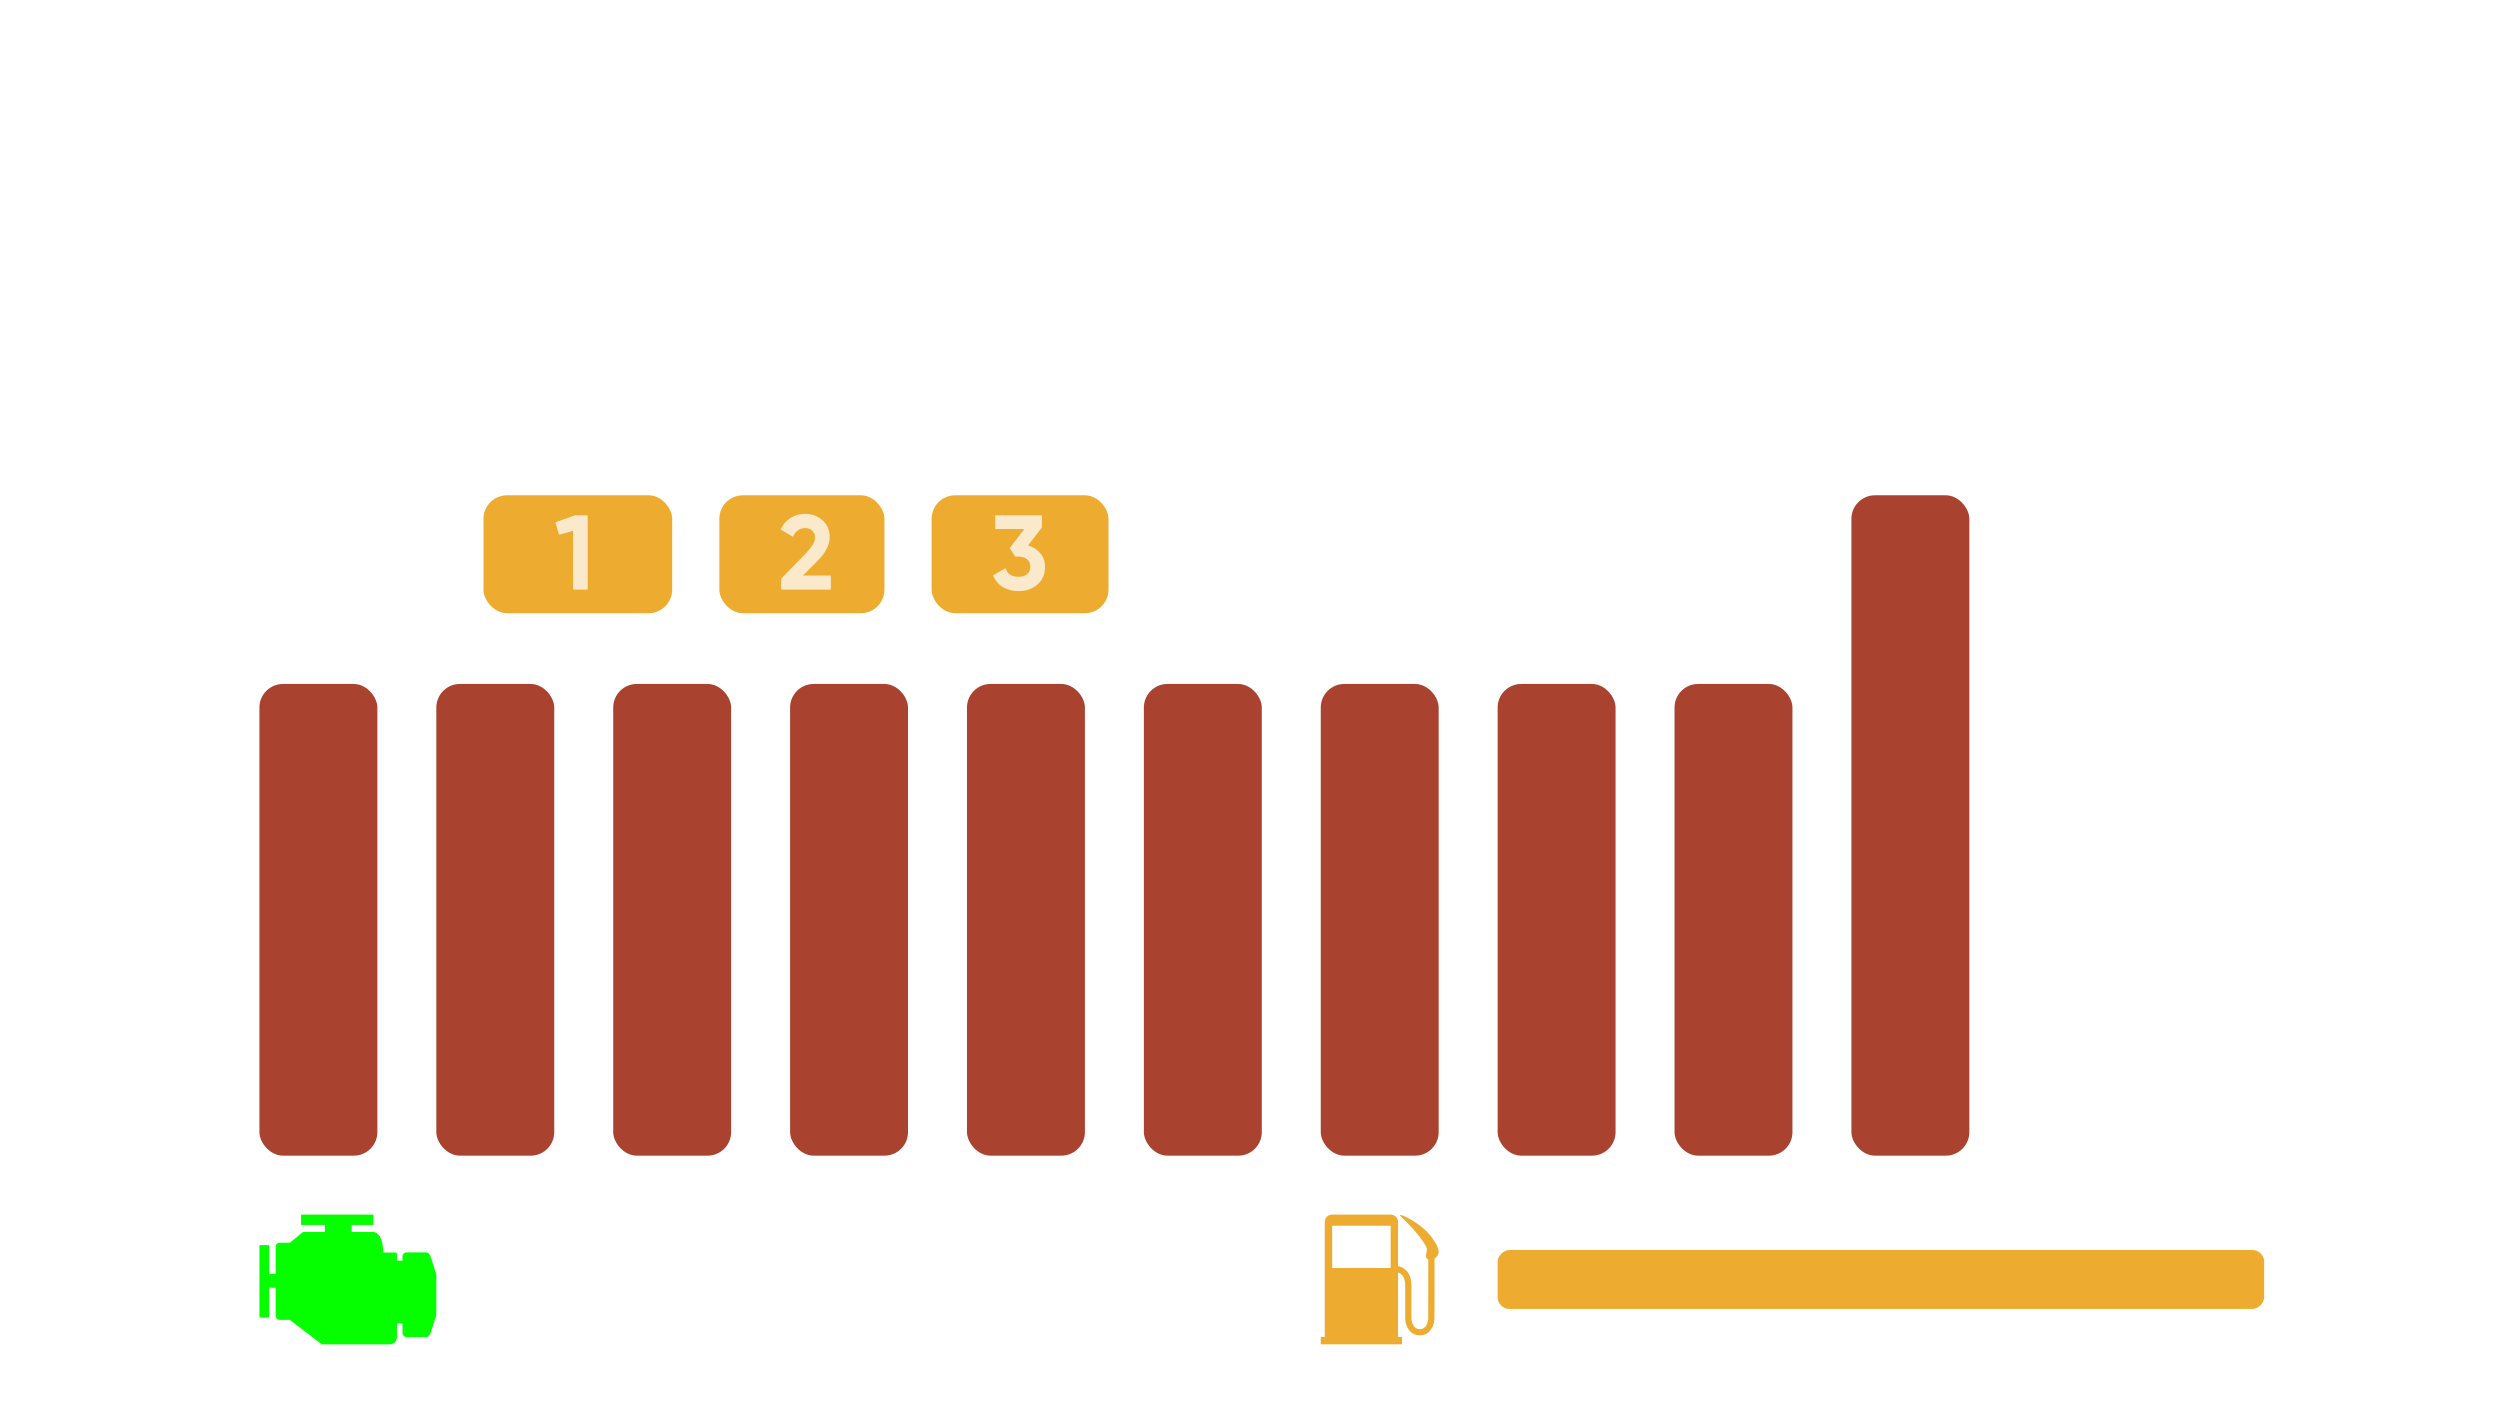 <svg width="212" height="120" viewBox="0 0 212 120" fill="none" xmlns="http://www.w3.org/2000/svg">
<g filter="url(#filter0_d_1_658)">
<rect x="22" y="58" width="10" height="40" rx="2" fill="#A9422E"/>
</g>
<g filter="url(#filter1_d_1_658)">
<rect x="37" y="58" width="10" height="40" rx="2" fill="#A9422E"/>
</g>
<g filter="url(#filter2_d_1_658)">
<rect x="52" y="58" width="10" height="40" rx="2" fill="#A9422E"/>
</g>
<g filter="url(#filter3_d_1_658)">
<rect x="67" y="58" width="10" height="40" rx="2" fill="#A9422E"/>
</g>
<g filter="url(#filter4_d_1_658)">
<rect x="82" y="58" width="10" height="40" rx="2" fill="#A9422E"/>
</g>
<g filter="url(#filter5_d_1_658)">
<rect x="97" y="58" width="10" height="40" rx="2" fill="#A9422E"/>
</g>
<g filter="url(#filter6_d_1_658)">
<rect x="112" y="58" width="10" height="40" rx="2" fill="#A9422E"/>
</g>
<g filter="url(#filter7_d_1_658)">
<rect x="127" y="58" width="10" height="40" rx="2" fill="#A9422E"/>
</g>
<g filter="url(#filter8_d_1_658)">
<rect x="142" y="58" width="10" height="40" rx="2" fill="#A9422E"/>
</g>
<g filter="url(#filter9_d_1_658)">
<rect x="157" y="42" width="10" height="56" rx="2" fill="#A9422E"/>
</g>
<rect x="172" y="42" width="10" height="56" rx="2" fill="white" fill-opacity="0.35"/>
<rect x="187" y="42" width="10" height="56" rx="2" fill="white" fill-opacity="0.35"/>
<rect x="202" y="42" width="10" height="56" rx="2" fill="white" fill-opacity="0.35"/>
<rect x="22" y="42" width="15" height="10" rx="2" fill="white" fill-opacity="0.35"/>
<path d="M31.382 50H30.041L28.772 47.813H27.827V50H26.585V43.7H29.105C29.687 43.7 30.182 43.904 30.59 44.312C30.998 44.72 31.202 45.212 31.202 45.788C31.202 46.178 31.091 46.541 30.869 46.877C30.647 47.207 30.353 47.456 29.987 47.624L31.382 50ZM29.105 44.861H27.827V46.724H29.105C29.339 46.724 29.54 46.634 29.708 46.454C29.876 46.268 29.96 46.046 29.96 45.788C29.96 45.53 29.876 45.311 29.708 45.131C29.54 44.951 29.339 44.861 29.105 44.861Z" fill="white" fill-opacity="0.75"/>
<rect x="41" y="42" width="16" height="10" rx="2" fill="#EDAC2F"/>
<path d="M47.099 44.285L48.755 43.7H49.835V50H48.593V45.014L47.405 45.347L47.099 44.285Z" fill="white" fill-opacity="0.75"/>
<rect x="61" y="42" width="14" height="10" rx="2" fill="#EDAC2F"/>
<path d="M70.455 50H66.243V49.073L68.394 46.859C68.874 46.349 69.114 45.929 69.114 45.599C69.114 45.353 69.036 45.155 68.88 45.005C68.73 44.855 68.535 44.78 68.295 44.78C67.815 44.78 67.464 45.026 67.242 45.518L66.198 44.906C66.39 44.48 66.669 44.153 67.035 43.925C67.407 43.691 67.821 43.574 68.277 43.574C68.847 43.574 69.336 43.754 69.744 44.114C70.152 44.468 70.356 44.948 70.356 45.554C70.356 46.208 70.011 46.88 69.321 47.57L68.088 48.803H70.455V50Z" fill="white" fill-opacity="0.75"/>
<rect x="79" y="42" width="15" height="10" rx="2" fill="#EDAC2F"/>
<path d="M88.356 44.726L87.177 46.256C87.615 46.382 87.963 46.604 88.221 46.922C88.485 47.24 88.617 47.618 88.617 48.056C88.617 48.704 88.398 49.211 87.96 49.577C87.534 49.943 87.003 50.126 86.367 50.126C85.869 50.126 85.428 50.012 85.044 49.784C84.66 49.55 84.381 49.22 84.207 48.794L85.269 48.182C85.419 48.668 85.785 48.911 86.367 48.911C86.685 48.911 86.931 48.836 87.105 48.686C87.285 48.53 87.375 48.32 87.375 48.056C87.375 47.798 87.285 47.591 87.105 47.435C86.931 47.279 86.685 47.201 86.367 47.201H86.097L85.62 46.481L86.862 44.861H84.396V43.7H88.356V44.726Z" fill="white" fill-opacity="0.75"/>
<rect x="98" y="42" width="15" height="10" rx="2" fill="white" fill-opacity="0.35"/>
<path d="M107.419 47.777H108.094V48.929H107.419V50H106.168V48.929H103.189V47.777L105.286 43.7H106.618L104.53 47.777H106.168V46.283H107.419V47.777Z" fill="white" fill-opacity="0.75"/>
<rect x="117" y="42" width="16" height="10" rx="2" fill="white" fill-opacity="0.35"/>
<path d="M123.872 45.995H124.52C125.132 45.995 125.642 46.178 126.05 46.544C126.464 46.904 126.671 47.408 126.671 48.056C126.671 48.704 126.452 49.211 126.014 49.577C125.588 49.943 125.057 50.126 124.421 50.126C123.905 50.126 123.452 50.012 123.062 49.784C122.678 49.55 122.399 49.214 122.225 48.776L123.287 48.155C123.437 48.659 123.815 48.911 124.421 48.911C124.739 48.911 124.985 48.836 125.159 48.686C125.339 48.53 125.429 48.32 125.429 48.056C125.429 47.798 125.342 47.591 125.168 47.435C124.994 47.279 124.757 47.201 124.457 47.201H122.549L122.801 43.7H126.374V44.861H123.953L123.872 45.995Z" fill="white" fill-opacity="0.75"/>
<rect x="137" y="42" width="15" height="10" rx="2" fill="white" fill-opacity="0.35"/>
<path d="M145.96 43.7L144.565 45.743C145.219 45.761 145.75 45.974 146.158 46.382C146.566 46.79 146.77 47.306 146.77 47.93C146.77 48.572 146.557 49.1 146.131 49.514C145.705 49.922 145.156 50.126 144.484 50.126C143.812 50.126 143.263 49.922 142.837 49.514C142.417 49.112 142.207 48.584 142.207 47.93C142.207 47.456 142.33 47.033 142.576 46.661L144.538 43.7H145.96ZM145.537 47.93C145.537 47.63 145.438 47.387 145.24 47.201C145.042 47.009 144.79 46.913 144.484 46.913C144.178 46.913 143.926 47.006 143.728 47.192C143.536 47.378 143.44 47.624 143.44 47.93C143.44 48.236 143.536 48.485 143.728 48.677C143.926 48.863 144.178 48.956 144.484 48.956C144.79 48.956 145.042 48.863 145.24 48.677C145.438 48.485 145.537 48.236 145.537 47.93Z" fill="white" fill-opacity="0.75"/>
<rect x="127" y="111" width="5" height="85" rx="1" transform="rotate(-90 127 111)" fill="white" fill-opacity="0.35"/>
<rect x="127" y="111" width="5" height="65" rx="1" transform="rotate(-90 127 111)" fill="#EDAC2F"/>
<path d="M121.347 104.843C120.381 103.582 118.277 102.676 118.798 103.162C120.128 104.402 120.939 105.586 120.997 105.853C121.06 106.148 120.737 106.633 121.094 106.785C121.1 106.789 121.11 106.791 121.118 106.795C121.125 107.584 121.118 110.095 121.112 111.837C121.11 111.914 121.048 112.711 120.401 112.711C119.758 112.711 119.694 111.912 119.688 111.837V108.999C119.688 108.431 119.527 107.993 119.206 107.698C118.996 107.499 118.752 107.406 118.553 107.362V103.615C118.553 103.275 118.277 103 117.934 103H112.961C112.616 103 112.339 103.275 112.339 103.615V113.377H112V114H118.893V113.377H118.553V107.905C118.651 107.939 118.755 107.993 118.846 108.078C119.054 108.271 119.161 108.581 119.161 108.999V111.856C119.182 112.333 119.469 113.234 120.401 113.234C121.332 113.234 121.618 112.333 121.64 111.856V111.846C121.64 111.846 121.646 110.521 121.649 109.194C121.649 108.53 121.649 107.866 121.649 107.366C121.649 107.072 121.649 106.872 121.646 106.732C121.728 106.676 121.792 106.607 121.838 106.548C121.954 106.389 122.314 106.106 121.347 104.843ZM117.929 107.527H112.967V103.944H113.428V103.94H117.468V103.944H117.929V107.527Z" fill="#EDAC2F"/>
<path d="M23.186 10.6L30.546 8H35.346V36H29.826V13.84L24.546 15.32L23.186 10.6ZM46.535 18.2H49.415C52.135 18.2 54.401 19.013 56.215 20.64C58.055 22.24 58.975 24.48 58.975 27.36C58.975 30.24 58.002 32.493 56.055 34.12C54.161 35.747 51.801 36.56 48.975 36.56C46.681 36.56 44.668 36.053 42.935 35.04C41.228 34 39.988 32.507 39.215 30.56L43.935 27.8C44.602 30.04 46.282 31.16 48.975 31.16C50.388 31.16 51.481 30.827 52.255 30.16C53.055 29.467 53.455 28.533 53.455 27.36C53.455 26.213 53.068 25.293 52.295 24.6C51.522 23.907 50.468 23.56 49.135 23.56H40.655L41.775 8H57.655V13.16H46.895L46.535 18.2ZM72.26 36.56C68.767 36.56 66.02 35.24 64.02 32.6C62.047 29.907 61.06 26.373 61.06 22C61.06 17.627 62.047 14.107 64.02 11.44C66.02 8.773 68.767 7.44 72.26 7.44C75.807 7.44 78.553 8.773 80.5 11.44C82.474 14.107 83.46 17.627 83.46 22C83.46 26.373 82.474 29.907 80.5 32.6C78.553 35.24 75.807 36.56 72.26 36.56ZM77.98 22C77.98 19.013 77.487 16.733 76.5 15.16C75.54 13.587 74.127 12.8 72.26 12.8C70.394 12.8 68.98 13.587 68.02 15.16C67.06 16.733 66.58 19.013 66.58 22C66.58 24.987 67.06 27.267 68.02 28.84C68.98 30.387 70.394 31.16 72.26 31.16C74.127 31.16 75.54 30.373 76.5 28.8C77.487 27.227 77.98 24.96 77.98 22Z" fill="white"/>
<path d="M91.029 29.52L95.871 36H93.01L88.51 30.096V36H86.025V23.4H88.51V28.962L92.829 23.4H95.692L91.029 29.52ZM106.874 23.4H109.43V36H106.964V27.828L103.418 33.678H103.13L99.584 27.846V36H97.1V23.4H99.656L103.274 29.358L106.874 23.4ZM119.427 21.6L112.227 37.8H111.201L118.401 21.6H119.427ZM128.363 28.404V23.4H130.829V36H128.363V30.78H123.683V36H121.199V23.4H123.683V28.404H128.363Z" fill="white" fill-opacity="0.55"/>
<path d="M36.52 106.562C36.52 106.562 36.371 106.205 36.186 106.205H34.465C34.281 106.205 34.131 106.365 34.131 106.562V106.908H33.662C33.662 106.567 33.662 106.352 33.662 106.331C33.662 106.205 33.539 106.217 33.539 106.217H32.494C32.494 104.466 31.667 104.472 31.667 104.472H29.817V103.877H31.667V103H25.533V103.877H27.55V104.472C27.55 104.472 26.522 104.472 25.693 104.472L24.577 105.384H23.712C23.527 105.384 23.377 105.544 23.377 105.741V108.03H22.822V105.585H22V111.726H22.822V109.198H23.377V111.569C23.377 111.766 23.527 111.925 23.712 111.925H24.577L27.292 114C27.292 114 32.201 114 32.974 114C33.745 114 33.662 113.297 33.662 113.297C33.662 113.297 33.662 112.872 33.662 112.23H34.131V113.018C34.131 113.216 34.281 113.375 34.465 113.375H36.186C36.371 113.375 36.52 113.018 36.52 113.018L37 111.524V108.057L36.52 106.562Z" fill="#05FF00"/>
<path d="M47 105.189H52.464V104.368H47V105.189Z" fill="white" fill-opacity="0.35"/>
<path d="M47 107.05H52.464V106.229H47V107.05Z" fill="white" fill-opacity="0.35"/>
<path d="M47 108.91H52.464V108.09H47V108.91Z" fill="white" fill-opacity="0.35"/>
<path d="M47 110.771H52.464V109.95H47V110.771Z" fill="white" fill-opacity="0.35"/>
<path d="M47 112.632H52.464V111.812H47V112.632Z" fill="white" fill-opacity="0.35"/>
<path d="M58.228 103.142C57.859 103.048 57.417 103 56.915 103C55.48 103 54.46 103.298 53.886 103.887C53.453 104.331 53.428 104.779 53.429 104.891V112.109C53.428 112.221 53.453 112.669 53.886 113.112C54.46 113.702 55.48 114 56.915 114C57.417 114 57.858 113.952 58.227 113.858C60.479 113.362 62.907 111.175 62.907 108.5C62.907 105.827 60.48 103.639 58.228 103.142ZM57.993 112.835L57.974 112.839C57.689 112.913 57.332 112.951 56.915 112.951C54.652 112.951 54.487 112.159 54.478 112.102V104.898C54.478 104.896 54.479 104.895 54.479 104.893L54.482 104.909L54.48 104.889C54.501 104.785 54.734 104.049 56.915 104.049C57.333 104.049 57.69 104.087 57.975 104.161L57.995 104.166C59.859 104.574 61.857 106.413 61.857 108.5C61.857 110.588 59.859 112.427 57.993 112.835Z" fill="white" fill-opacity="0.35"/>
<path fill-rule="evenodd" clip-rule="evenodd" d="M78.714 107.546H74.936C74.897 107.546 74.86 107.546 74.824 107.546V106.791C74.824 106.337 74.828 106.002 74.896 105.665C74.961 105.34 75.082 105.059 75.266 104.816C75.634 104.325 76.214 104.043 76.825 104.043C77.435 104.043 78.015 104.325 78.384 104.816C78.567 105.059 78.688 105.34 78.754 105.665C78.822 106.002 78.825 106.337 78.825 106.791V107.546C78.789 107.546 78.753 107.546 78.714 107.546ZM80.65 109.491C80.65 109.234 80.65 109.034 80.647 108.903C80.644 108.76 80.636 108.638 80.615 108.521C80.573 108.282 80.475 108.07 80.302 107.895C80.177 107.77 80.033 107.685 79.874 107.631V106.791C79.874 106.282 79.869 105.848 79.766 105.384C79.666 104.936 79.483 104.526 79.204 104.163C78.64 103.433 77.76 103 76.825 103C75.889 103 75.01 103.433 74.446 104.163C74.167 104.526 73.984 104.936 73.884 105.384C73.78 105.848 73.776 106.282 73.776 106.791V107.631C73.617 107.685 73.472 107.77 73.348 107.895C73.174 108.07 73.077 108.282 73.034 108.521C73.014 108.638 73.006 108.76 73.003 108.903C73 109.034 73 109.234 73 109.491V112.141C73 112.398 73 112.598 73.003 112.729C73.006 112.872 73.014 112.994 73.034 113.111C73.077 113.35 73.174 113.562 73.348 113.737C73.521 113.911 73.733 114.009 73.97 114.051C74.087 114.072 74.208 114.08 74.35 114.084C74.481 114.087 74.68 114.086 74.936 114.086H78.714C78.969 114.086 79.169 114.087 79.299 114.084C79.442 114.08 79.563 114.072 79.68 114.051C79.917 114.009 80.128 113.911 80.302 113.737C80.475 113.562 80.573 113.35 80.615 113.111C80.636 112.994 80.644 112.872 80.647 112.729C80.65 112.598 80.65 112.398 80.65 112.141V109.491Z" fill="white" fill-opacity="0.35"/>
<defs>
<filter id="filter0_d_1_658" x="0" y="36" width="54" height="84" filterUnits="userSpaceOnUse" color-interpolation-filters="sRGB">
<feFlood flood-opacity="0" result="BackgroundImageFix"/>
<feColorMatrix in="SourceAlpha" type="matrix" values="0 0 0 0 0 0 0 0 0 0 0 0 0 0 0 0 0 0 127 0" result="hardAlpha"/>
<feOffset/>
<feGaussianBlur stdDeviation="11"/>
<feComposite in2="hardAlpha" operator="out"/>
<feColorMatrix type="matrix" values="0 0 0 0 0.663 0 0 0 0 0.259 0 0 0 0 0.18 0 0 0 0.75 0"/>
<feBlend mode="normal" in2="BackgroundImageFix" result="effect1_dropShadow_1_658"/>
<feBlend mode="normal" in="SourceGraphic" in2="effect1_dropShadow_1_658" result="shape"/>
</filter>
<filter id="filter1_d_1_658" x="15" y="36" width="54" height="84" filterUnits="userSpaceOnUse" color-interpolation-filters="sRGB">
<feFlood flood-opacity="0" result="BackgroundImageFix"/>
<feColorMatrix in="SourceAlpha" type="matrix" values="0 0 0 0 0 0 0 0 0 0 0 0 0 0 0 0 0 0 127 0" result="hardAlpha"/>
<feOffset/>
<feGaussianBlur stdDeviation="11"/>
<feComposite in2="hardAlpha" operator="out"/>
<feColorMatrix type="matrix" values="0 0 0 0 0.663 0 0 0 0 0.259 0 0 0 0 0.18 0 0 0 0.75 0"/>
<feBlend mode="normal" in2="BackgroundImageFix" result="effect1_dropShadow_1_658"/>
<feBlend mode="normal" in="SourceGraphic" in2="effect1_dropShadow_1_658" result="shape"/>
</filter>
<filter id="filter2_d_1_658" x="30" y="36" width="54" height="84" filterUnits="userSpaceOnUse" color-interpolation-filters="sRGB">
<feFlood flood-opacity="0" result="BackgroundImageFix"/>
<feColorMatrix in="SourceAlpha" type="matrix" values="0 0 0 0 0 0 0 0 0 0 0 0 0 0 0 0 0 0 127 0" result="hardAlpha"/>
<feOffset/>
<feGaussianBlur stdDeviation="11"/>
<feComposite in2="hardAlpha" operator="out"/>
<feColorMatrix type="matrix" values="0 0 0 0 0.663 0 0 0 0 0.259 0 0 0 0 0.18 0 0 0 0.75 0"/>
<feBlend mode="normal" in2="BackgroundImageFix" result="effect1_dropShadow_1_658"/>
<feBlend mode="normal" in="SourceGraphic" in2="effect1_dropShadow_1_658" result="shape"/>
</filter>
<filter id="filter3_d_1_658" x="45" y="36" width="54" height="84" filterUnits="userSpaceOnUse" color-interpolation-filters="sRGB">
<feFlood flood-opacity="0" result="BackgroundImageFix"/>
<feColorMatrix in="SourceAlpha" type="matrix" values="0 0 0 0 0 0 0 0 0 0 0 0 0 0 0 0 0 0 127 0" result="hardAlpha"/>
<feOffset/>
<feGaussianBlur stdDeviation="11"/>
<feComposite in2="hardAlpha" operator="out"/>
<feColorMatrix type="matrix" values="0 0 0 0 0.663 0 0 0 0 0.259 0 0 0 0 0.18 0 0 0 0.75 0"/>
<feBlend mode="normal" in2="BackgroundImageFix" result="effect1_dropShadow_1_658"/>
<feBlend mode="normal" in="SourceGraphic" in2="effect1_dropShadow_1_658" result="shape"/>
</filter>
<filter id="filter4_d_1_658" x="60" y="36" width="54" height="84" filterUnits="userSpaceOnUse" color-interpolation-filters="sRGB">
<feFlood flood-opacity="0" result="BackgroundImageFix"/>
<feColorMatrix in="SourceAlpha" type="matrix" values="0 0 0 0 0 0 0 0 0 0 0 0 0 0 0 0 0 0 127 0" result="hardAlpha"/>
<feOffset/>
<feGaussianBlur stdDeviation="11"/>
<feComposite in2="hardAlpha" operator="out"/>
<feColorMatrix type="matrix" values="0 0 0 0 0.663 0 0 0 0 0.259 0 0 0 0 0.18 0 0 0 0.75 0"/>
<feBlend mode="normal" in2="BackgroundImageFix" result="effect1_dropShadow_1_658"/>
<feBlend mode="normal" in="SourceGraphic" in2="effect1_dropShadow_1_658" result="shape"/>
</filter>
<filter id="filter5_d_1_658" x="75" y="36" width="54" height="84" filterUnits="userSpaceOnUse" color-interpolation-filters="sRGB">
<feFlood flood-opacity="0" result="BackgroundImageFix"/>
<feColorMatrix in="SourceAlpha" type="matrix" values="0 0 0 0 0 0 0 0 0 0 0 0 0 0 0 0 0 0 127 0" result="hardAlpha"/>
<feOffset/>
<feGaussianBlur stdDeviation="11"/>
<feComposite in2="hardAlpha" operator="out"/>
<feColorMatrix type="matrix" values="0 0 0 0 0.663 0 0 0 0 0.259 0 0 0 0 0.18 0 0 0 0.75 0"/>
<feBlend mode="normal" in2="BackgroundImageFix" result="effect1_dropShadow_1_658"/>
<feBlend mode="normal" in="SourceGraphic" in2="effect1_dropShadow_1_658" result="shape"/>
</filter>
<filter id="filter6_d_1_658" x="90" y="36" width="54" height="84" filterUnits="userSpaceOnUse" color-interpolation-filters="sRGB">
<feFlood flood-opacity="0" result="BackgroundImageFix"/>
<feColorMatrix in="SourceAlpha" type="matrix" values="0 0 0 0 0 0 0 0 0 0 0 0 0 0 0 0 0 0 127 0" result="hardAlpha"/>
<feOffset/>
<feGaussianBlur stdDeviation="11"/>
<feComposite in2="hardAlpha" operator="out"/>
<feColorMatrix type="matrix" values="0 0 0 0 0.663 0 0 0 0 0.259 0 0 0 0 0.18 0 0 0 0.75 0"/>
<feBlend mode="normal" in2="BackgroundImageFix" result="effect1_dropShadow_1_658"/>
<feBlend mode="normal" in="SourceGraphic" in2="effect1_dropShadow_1_658" result="shape"/>
</filter>
<filter id="filter7_d_1_658" x="105" y="36" width="54" height="84" filterUnits="userSpaceOnUse" color-interpolation-filters="sRGB">
<feFlood flood-opacity="0" result="BackgroundImageFix"/>
<feColorMatrix in="SourceAlpha" type="matrix" values="0 0 0 0 0 0 0 0 0 0 0 0 0 0 0 0 0 0 127 0" result="hardAlpha"/>
<feOffset/>
<feGaussianBlur stdDeviation="11"/>
<feComposite in2="hardAlpha" operator="out"/>
<feColorMatrix type="matrix" values="0 0 0 0 0.663 0 0 0 0 0.259 0 0 0 0 0.18 0 0 0 0.75 0"/>
<feBlend mode="normal" in2="BackgroundImageFix" result="effect1_dropShadow_1_658"/>
<feBlend mode="normal" in="SourceGraphic" in2="effect1_dropShadow_1_658" result="shape"/>
</filter>
<filter id="filter8_d_1_658" x="120" y="36" width="54" height="84" filterUnits="userSpaceOnUse" color-interpolation-filters="sRGB">
<feFlood flood-opacity="0" result="BackgroundImageFix"/>
<feColorMatrix in="SourceAlpha" type="matrix" values="0 0 0 0 0 0 0 0 0 0 0 0 0 0 0 0 0 0 127 0" result="hardAlpha"/>
<feOffset/>
<feGaussianBlur stdDeviation="11"/>
<feComposite in2="hardAlpha" operator="out"/>
<feColorMatrix type="matrix" values="0 0 0 0 0.663 0 0 0 0 0.259 0 0 0 0 0.18 0 0 0 0.75 0"/>
<feBlend mode="normal" in2="BackgroundImageFix" result="effect1_dropShadow_1_658"/>
<feBlend mode="normal" in="SourceGraphic" in2="effect1_dropShadow_1_658" result="shape"/>
</filter>
<filter id="filter9_d_1_658" x="135" y="20" width="54" height="100" filterUnits="userSpaceOnUse" color-interpolation-filters="sRGB">
<feFlood flood-opacity="0" result="BackgroundImageFix"/>
<feColorMatrix in="SourceAlpha" type="matrix" values="0 0 0 0 0 0 0 0 0 0 0 0 0 0 0 0 0 0 127 0" result="hardAlpha"/>
<feOffset/>
<feGaussianBlur stdDeviation="11"/>
<feComposite in2="hardAlpha" operator="out"/>
<feColorMatrix type="matrix" values="0 0 0 0 0.663 0 0 0 0 0.259 0 0 0 0 0.18 0 0 0 0.75 0"/>
<feBlend mode="normal" in2="BackgroundImageFix" result="effect1_dropShadow_1_658"/>
<feBlend mode="normal" in="SourceGraphic" in2="effect1_dropShadow_1_658" result="shape"/>
</filter>
</defs>
</svg>

